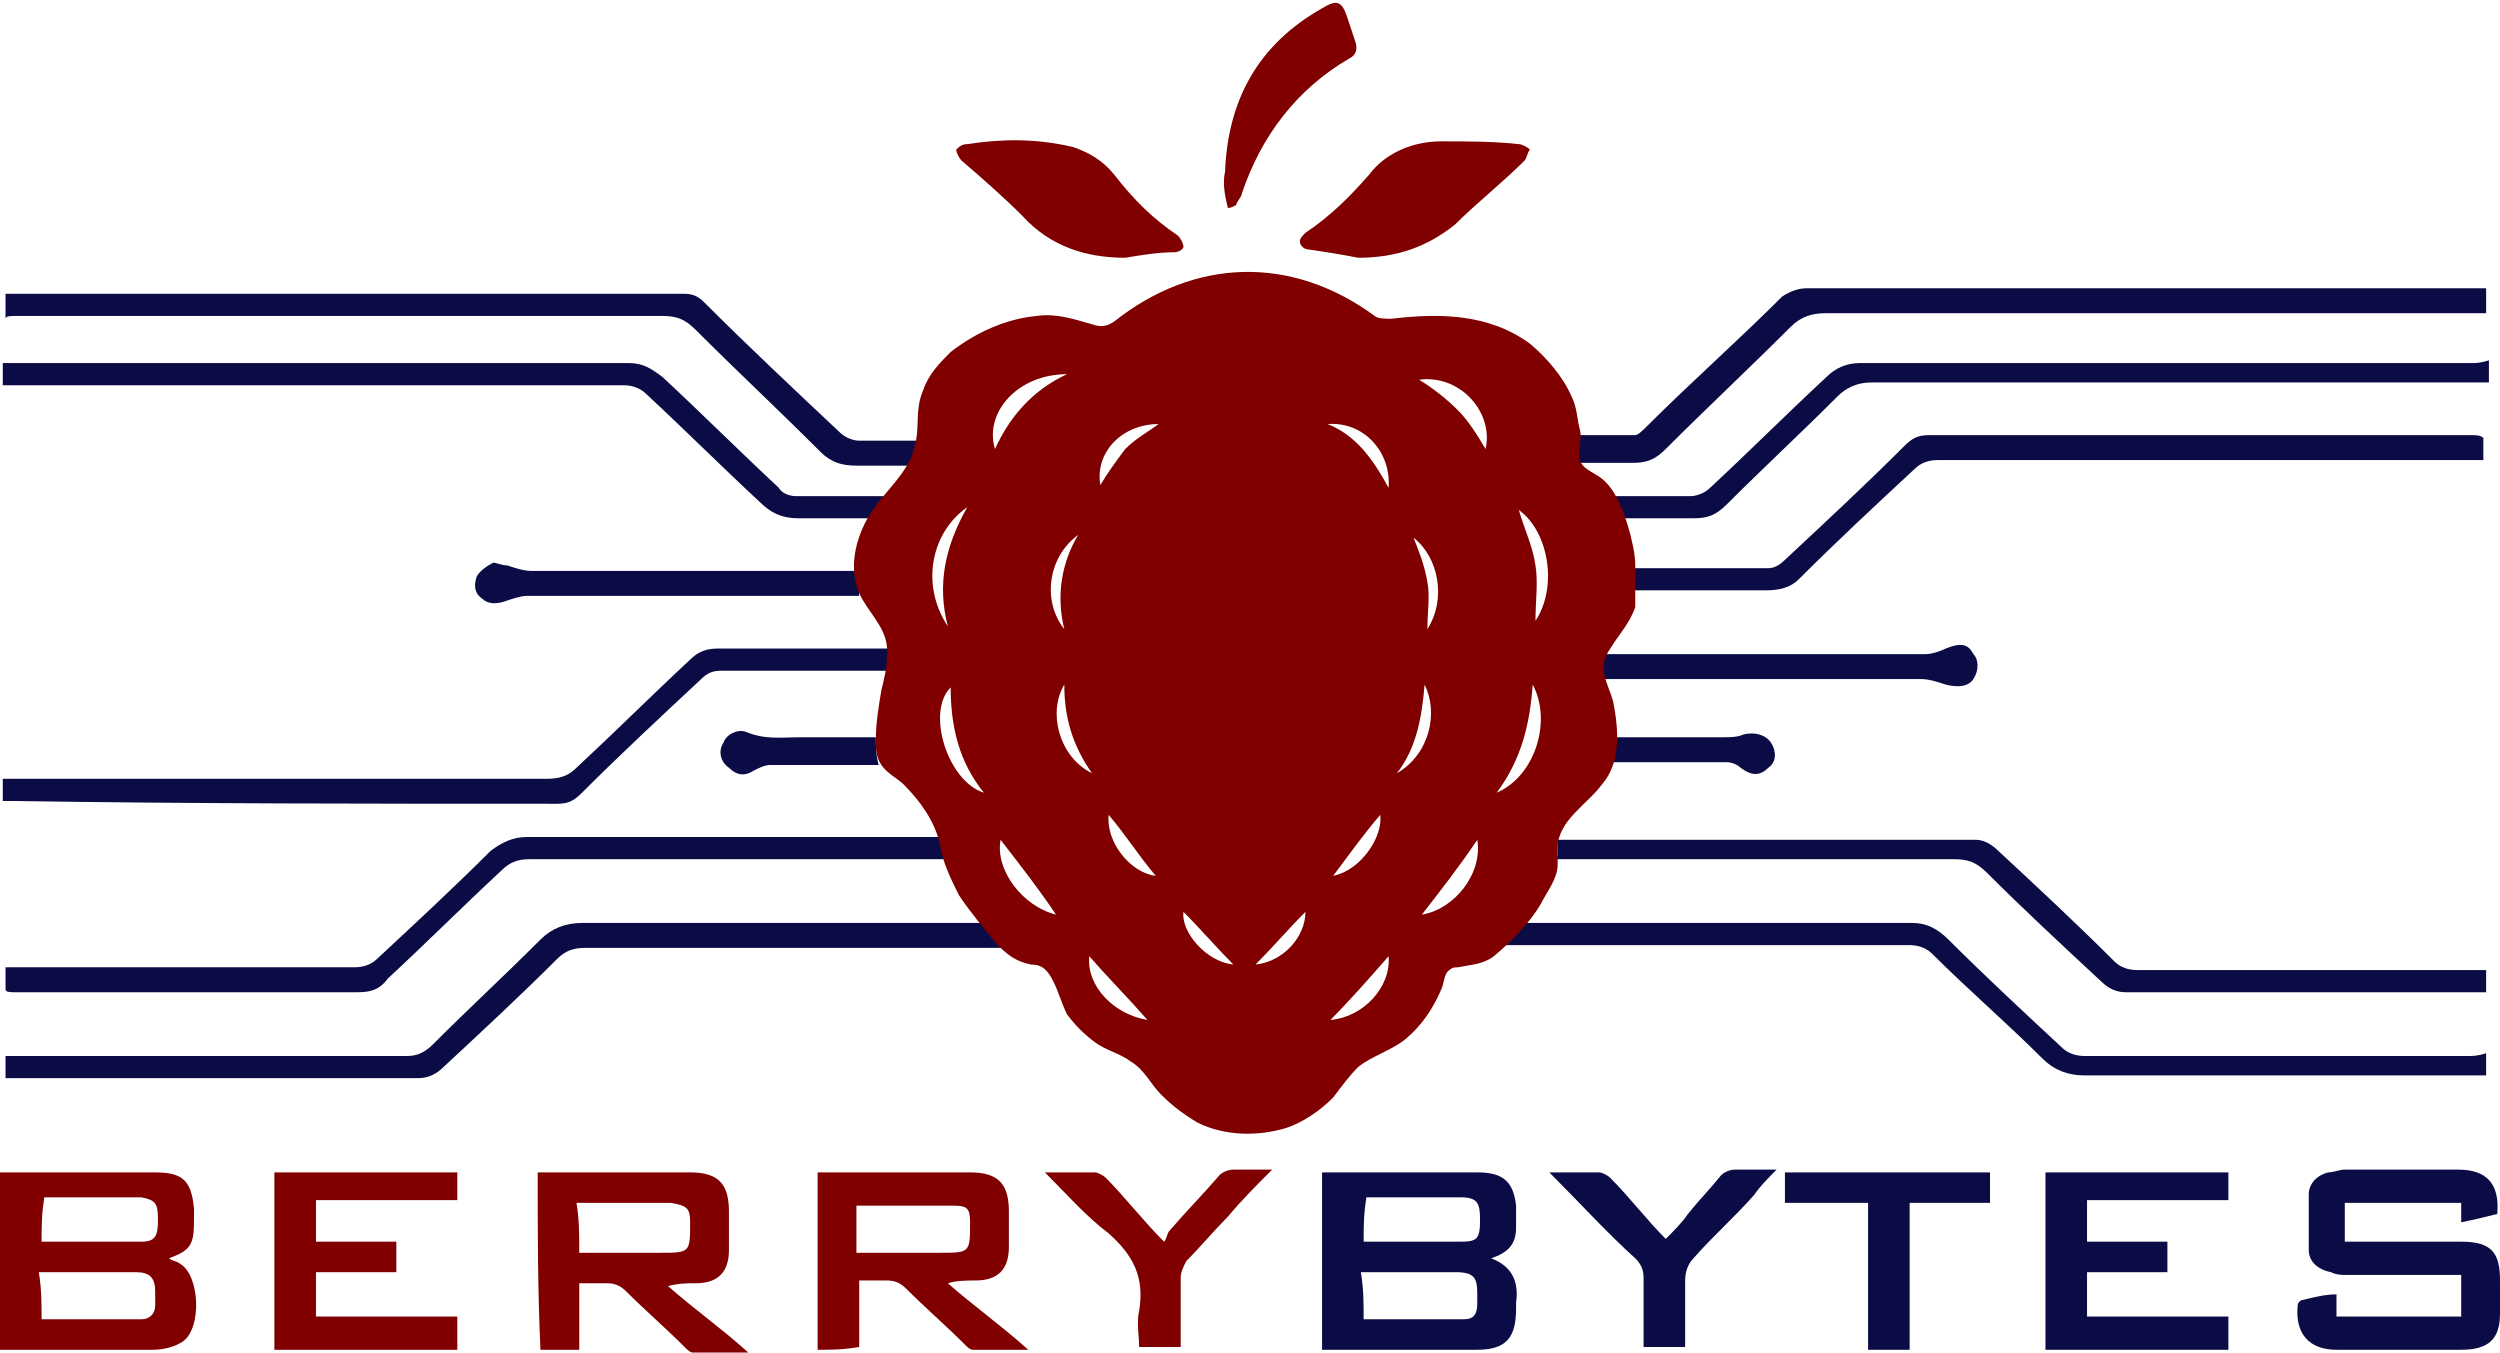 <?xml version="1.0" encoding="utf-8"?>
<!-- Generator: Adobe Illustrator 23.0.1, SVG Export Plug-In . SVG Version: 6.00 Build 0)  -->
<svg version="1.1" id="Layer_1" xmlns="http://www.w3.org/2000/svg" xmlns:xlink="http://www.w3.org/1999/xlink" x="0px" y="0px"
	 viewBox="9.9 0.6 90.2 48.8" style="enable-background:new 0 0 110 50;" xml:space="preserve">
<style type="text/css">
	.st0{fill:#0b0b45;}
	.st1{fill:#800000;}
</style>
<g>
	<path class="st0" d="M72.2,28.1c0.2,0,0.4,0.1,0.5,0.2c0.4,0.3,0.7,0.3,1,0c0.3-0.2,0.3-0.6,0.1-0.9c-0.2-0.3-0.6-0.4-1-0.3
		c-0.2,0.1-0.5,0.1-0.7,0.1c-1.4,0-2.8,0-4.1,0c0,0.3-0.1,0.6-0.2,0.9C69.2,28.1,70.7,28.1,72.2,28.1z"/>
	<path class="st0" d="M40.8,21.2c-3.9,0-7.8,0-11.7,0c-0.3,0-0.6-0.1-0.9-0.2c-0.2,0-0.4-0.1-0.5-0.1c-0.2,0.1-0.5,0.3-0.6,0.5
		c-0.1,0.3-0.1,0.6,0.2,0.8c0.2,0.2,0.5,0.2,0.8,0.1c0.3-0.1,0.6-0.2,0.8-0.2c4,0,8,0,12,0C40.9,21.8,40.8,21.5,40.8,21.2
		C40.8,21.2,40.8,21.2,40.8,21.2z"/>
	<path class="st0" d="M66.7,17.3c0.7,0,1.4,0,2.1,0c0.5,0,0.8-0.1,1.2-0.5c1.5-1.5,3-2.9,4.5-4.4c0.4-0.4,0.8-0.5,1.3-0.5
		c7.8,0,15.6,0,23.3,0c0.2,0,0.3,0,0.5,0c0-0.3,0-0.6,0-0.9c-0.3,0-0.6,0-0.9,0c-7.9,0-15.7,0-23.6,0c-0.3,0-0.6,0.1-0.9,0.3
		c-1.6,1.6-3.3,3.1-4.9,4.7c-0.1,0.1-0.3,0.3-0.4,0.3c-0.7,0-1.4,0-2.2,0C66.7,16.7,66.6,17,66.7,17.3z"/>
	<path class="st0" d="M41.5,27.2C41.5,27.2,41.5,27.2,41.5,27.2c-0.9,0-1.8,0-2.7,0c-0.7,0-1.3,0.1-2-0.2c-0.3-0.1-0.7,0.1-0.8,0.4
		c-0.2,0.3-0.1,0.7,0.2,0.9c0.3,0.3,0.6,0.3,0.9,0.1c0.2-0.1,0.4-0.2,0.6-0.2c1.3,0,2.6,0,3.9,0C41.5,27.8,41.5,27.5,41.5,27.2
		C41.5,27.2,41.5,27.2,41.5,27.2z"/>
	<path class="st0" d="M10.4,36.4c4.1,0,8.2,0,12.4,0c0.5,0,0.8-0.1,1.1-0.5c1.4-1.3,2.7-2.6,4.1-3.9c0.3-0.3,0.6-0.4,1-0.4
		c0.3,0,0.6,0,1,0c4.6,0,9.2,0,13.8,0c0.1,0,0.2,0,0.2,0c-0.1-0.2-0.1-0.5-0.2-0.7c0,0,0-0.1,0-0.1c-0.1,0-0.2,0-0.3,0
		c-3,0-6,0-8.9,0c-1.9,0-3.8,0-5.7,0c-0.5,0-0.9,0.2-1.3,0.5c-1.3,1.3-2.7,2.6-4.1,3.9c-0.2,0.2-0.5,0.3-0.8,0.3
		c-4.1,0-8.1,0-12.2,0c-0.1,0-0.3,0-0.4,0c0,0.3,0,0.5,0,0.8C10.1,36.4,10.3,36.4,10.4,36.4z"/>
	<path class="st0" d="M30,29.6c0.4,0,0.6-0.1,0.9-0.4c1.4-1.4,2.8-2.7,4.3-4.1c0.2-0.2,0.4-0.3,0.7-0.3c2,0,4,0,5.9,0
		c0.1,0,0.1,0,0.2,0c0-0.2,0.1-0.3,0.1-0.5c0-0.1,0-0.2,0-0.3c-0.1,0-0.2,0-0.2,0c-2,0-4.1,0-6.1,0c-0.4,0-0.7,0.1-1,0.4
		c-1.4,1.3-2.7,2.6-4.1,3.9c-0.3,0.3-0.6,0.4-1.1,0.4c-6.4,0-12.7,0-19.1,0c-0.2,0-0.3,0-0.5,0c0,0.3,0,0.6,0,0.8c0.1,0,0.2,0,0.4,0
		C16.8,29.6,23.4,29.6,30,29.6z"/>
	<path class="st0" d="M45.9,34.5c-0.2-0.2-0.4-0.4-0.5-0.6c0,0-0.1,0-0.1,0c-4.8,0-9.6,0-14.4,0c-0.6,0-1.1,0.2-1.5,0.6
		c-1.3,1.3-2.6,2.5-3.9,3.8c-0.3,0.3-0.6,0.4-0.9,0.4c-4.7,0-9.3,0-14,0c-0.2,0-0.3,0-0.5,0c0,0.3,0,0.6,0,0.8c0.3,0,0.6,0,0.8,0
		c2.8,0,5.7,0,8.5,0c1.9,0,3.7,0,5.6,0c0.4,0,0.7-0.2,0.9-0.4c1.4-1.3,2.8-2.6,4.1-3.9c0.3-0.3,0.6-0.4,1-0.4c5.1,0,10.2,0,15.3,0
		C46,34.7,46,34.6,45.9,34.5z"/>
	<path class="st0" d="M10.4,12c7.8,0,15.6,0,23.4,0c0.5,0,0.8,0.1,1.2,0.5c1.5,1.5,3,2.9,4.5,4.4c0.4,0.4,0.8,0.5,1.3,0.5
		c0.6,0,1.2,0,1.9,0c0.1,0,0.1,0,0.2,0c0.1-0.1,0.1-0.3,0.1-0.4c0-0.2,0.1-0.4,0.1-0.5c-0.1,0-0.1,0-0.2,0c-0.7,0-1.3,0-2,0
		c-0.2,0-0.5-0.1-0.7-0.3c-1.7-1.6-3.3-3.1-4.9-4.7c-0.2-0.2-0.4-0.3-0.7-0.3c-1.7,0-3.5,0-5.2,0c-4.7,0-9.4,0-14.1,0
		c-1.7,0-3.4,0-5.2,0c0,0.3,0,0.6,0,0.9C10.1,12,10.3,12,10.4,12z"/>
	<path class="st0" d="M99,38.7c-4.6,0-9.3,0-13.9,0c-0.3,0-0.6-0.1-0.8-0.3c-1.4-1.3-2.8-2.6-4.1-3.9c-0.4-0.4-0.8-0.6-1.3-0.6
		c-0.6,0-1.2,0-1.8,0c-4.2,0-8.4,0-12.6,0c-0.3,0.3-0.5,0.5-0.8,0.7c0,0-0.1,0.1-0.1,0.1c5.1,0,10.1,0,15.2,0c0.3,0,0.6,0.1,0.8,0.3
		c1.3,1.3,2.7,2.5,4,3.8c0.4,0.4,0.9,0.6,1.5,0.6c4.6,0,9.1,0,13.7,0c0.2,0,0.5,0,0.8,0c0-0.3,0-0.5,0-0.8
		C99.3,38.7,99.1,38.7,99,38.7z"/>
	<path class="st0" d="M99.1,13.7c-7.4,0-14.8,0-22.1,0c-0.5,0-0.9,0.2-1.2,0.5c-1.4,1.3-2.8,2.7-4.2,4c-0.2,0.2-0.5,0.3-0.7,0.3
		c-1,0-2,0-3,0c0.2,0.2,0.3,0.5,0.5,0.8c0.9,0,1.8,0,2.6,0c0.5,0,0.8-0.1,1.2-0.5c1.3-1.3,2.7-2.6,4-3.9c0.3-0.3,0.7-0.5,1.2-0.5
		c7.1,0,14.2,0,21.4,0c0.3,0,0.6,0,0.9,0c0-0.3,0-0.5,0-0.8C99.4,13.7,99.2,13.7,99.1,13.7z"/>
	<path class="st0" d="M99.1,16.3c-6.5,0-13.1,0-19.6,0c-0.4,0-0.6,0.1-0.9,0.4c-1.4,1.4-2.8,2.7-4.3,4.1c-0.2,0.2-0.4,0.3-0.6,0.3
		c-1.7,0-3.3,0-5,0c0,0,0,0.1,0,0.1c0,0.2,0,0.4,0,0.7c1.6,0,3.3,0,4.9,0c0.5,0,0.9-0.1,1.2-0.4c1.4-1.4,2.8-2.7,4.2-4
		c0.2-0.2,0.5-0.3,0.8-0.3c6.5,0,13,0,19.5,0c0.1,0,0.2,0,0.2,0c0-0.3,0-0.5,0-0.8C99.4,16.3,99.2,16.3,99.1,16.3z"/>
	<path class="st0" d="M10.4,14.5c7.3,0,14.6,0,22,0c0.3,0,0.6,0.1,0.8,0.3c1.4,1.3,2.7,2.6,4.1,3.9c0.4,0.4,0.8,0.6,1.4,0.6
		c0.9,0,1.9,0,2.8,0c0.2-0.3,0.4-0.6,0.6-0.8c-1.2,0-2.3,0-3.5,0c-0.2,0-0.5-0.1-0.6-0.3c-1.4-1.3-2.8-2.7-4.2-4
		c-0.4-0.3-0.7-0.5-1.2-0.5c-7.4,0-14.8,0-22.2,0c-0.1,0-0.3,0-0.4,0c0,0.3,0,0.6,0,0.8C10.1,14.5,10.2,14.5,10.4,14.5z"/>
	<path class="st0" d="M65.9,31.6c1.6,0,3.2,0,4.8,0c3.2,0,6.5,0,9.7,0c0.5,0,0.8,0.1,1.2,0.5c1.3,1.3,2.7,2.6,4.1,3.9
		c0.3,0.3,0.6,0.4,0.9,0.4c4.2,0,8.4,0,12.6,0c0.1,0,0.3,0,0.4,0c0-0.3,0-0.5,0-0.8c-0.2,0-0.3,0-0.4,0c-4.1,0-8.1,0-12.2,0
		c-0.3,0-0.6-0.1-0.8-0.3c-1.4-1.4-2.8-2.7-4.2-4c-0.2-0.2-0.5-0.4-0.8-0.4c-1.9,0-3.8,0-5.7,0c-3.1,0-6.3,0-9.4,0c0,0,0,0,0,0
		c0,0.2,0,0.4,0,0.6C65.9,31.5,65.9,31.5,65.9,31.6z"/>
	<path class="st0" d="M80.1,24c-0.2,0.1-0.5,0.2-0.7,0.2c-4,0-7.9,0-11.9,0c-0.1,0.3,0.1,0.6,0.2,0.9c0,0,0,0,0,0
		c3.8,0,7.6,0,11.5,0c0.3,0,0.6,0.1,0.9,0.2c0.4,0.1,0.8,0.1,1-0.2c0.2-0.3,0.2-0.7,0-0.9C80.9,23.8,80.6,23.8,80.1,24z"/>
	<path class="st1" d="M68.9,21c0-0.4-0.1-0.8-0.2-1.2c-0.2-0.7-0.5-1.6-1.1-2c-0.3-0.2-0.6-0.3-0.7-0.6c-0.1-0.3,0.1-0.8,0-1.1
		c-0.1-0.4-0.1-0.8-0.3-1.2c-0.3-0.7-0.9-1.4-1.5-1.9c-1.5-1.1-3.3-1.1-5-0.9c-0.2,0-0.5,0-0.6-0.1c-3-2.2-6.5-2.1-9.4,0.2
		c-0.3,0.2-0.5,0.2-0.8,0.1c-0.7-0.2-1.3-0.4-2-0.3c-1.1,0.1-2.2,0.6-3.1,1.3c-0.4,0.4-0.8,0.8-1,1.4c-0.3,0.7-0.1,1.3-0.3,2
		c-0.2,1-1.2,1.7-1.7,2.6c-0.5,0.9-0.7,2-0.2,2.9c0.4,0.7,1,1.2,0.9,2.1c0,0.4-0.1,0.8-0.2,1.2c-0.1,0.6-0.2,1.2-0.2,1.8
		c0,0.3,0,0.6,0.2,0.9c0.2,0.3,0.6,0.5,0.8,0.7c0.6,0.6,1.1,1.3,1.3,2.1c0.1,0.7,0.4,1.3,0.7,1.9c0.4,0.6,0.9,1.2,1.4,1.8
		c0.4,0.4,0.7,0.6,1.2,0.7c0.4,0,0.6,0.2,0.8,0.6c0.2,0.4,0.3,0.8,0.5,1.2c0.3,0.4,0.6,0.7,1,1c0.4,0.3,0.9,0.4,1.3,0.7
		c0.5,0.3,0.7,0.8,1.1,1.2c0.4,0.4,0.8,0.7,1.3,1c1,0.5,2.2,0.5,3.2,0.2c0.6-0.2,1.2-0.6,1.7-1.1c0.3-0.4,0.6-0.8,0.9-1.1
		c0.5-0.4,1.2-0.6,1.7-1c0.6-0.5,1-1.1,1.3-1.8c0.1-0.2,0.1-0.6,0.3-0.7c0.1-0.1,0.2-0.1,0.3-0.1c0.5-0.1,0.9-0.1,1.3-0.4
		c0.6-0.5,1.3-1.2,1.7-1.9c0.2-0.4,0.6-0.9,0.6-1.4c0-0.2,0-0.4,0-0.6c0-1,1.1-1.6,1.6-2.3c0.7-0.8,0.6-2,0.4-3
		c-0.2-0.7-0.6-1.2-0.1-1.9c0.3-0.5,0.7-0.9,0.9-1.5C68.9,21.7,68.9,21.4,68.9,21z M44.8,18.9c-0.8,1.4-1.1,2.8-0.7,4.3
		C43.1,21.7,43.5,19.8,44.8,18.9z M44.2,25.4c0,1.4,0.3,2.7,1.2,3.8C44.1,28.8,43.3,26.3,44.2,25.4z M48.8,19.9
		c-0.6,1-0.8,2.2-0.5,3.4C47.5,22.3,47.7,20.7,48.8,19.9z M45.8,16.8c-0.4-1.3,0.8-2.7,2.6-2.7C47.1,14.7,46.3,15.7,45.8,16.8z
		 M46,30.9c0.7,0.9,1.4,1.8,2,2.7C46.8,33.3,45.8,32,46,30.9z M48.3,25.3c0,1.2,0.3,2.2,1,3.2C48.1,27.9,47.7,26.3,48.3,25.3z
		 M49.2,35.1c0.7,0.8,1.4,1.5,2.1,2.3C50.1,37.2,49.1,36.2,49.2,35.1z M49.9,30c0.6,0.7,1.1,1.5,1.7,2.2C50.7,32.1,49.8,31,49.9,30z
		 M50.5,16.8c-0.3,0.4-0.6,0.8-0.9,1.3c-0.2-1.2,0.8-2.2,2.1-2.2C51.3,16.2,50.9,16.4,50.5,16.8z M52.6,33.5
		c0.6,0.6,1.2,1.3,1.8,1.9C53.4,35.3,52.5,34.2,52.6,33.5z M61.4,23.3c0-0.6,0.1-1.2,0-1.7c-0.1-0.6-0.3-1.1-0.5-1.6
		C61.8,20.7,62.1,22.2,61.4,23.3z M55.2,35.4c0.6-0.6,1.2-1.3,1.8-1.9C57,34.4,56.2,35.3,55.2,35.4z M57.8,15.9
		c1.3-0.1,2.3,1,2.2,2.3C59.4,17.1,58.8,16.3,57.8,15.9z M58,32.2c0.6-0.8,1.1-1.5,1.7-2.2C59.8,30.8,59,32,58,32.2z M57.9,37.4
		c0.7-0.7,1.4-1.5,2.1-2.3C60.1,36.2,59.1,37.3,57.9,37.4z M60.3,28.5c0.7-0.9,0.9-2,1-3.2C61.8,26.3,61.5,27.8,60.3,28.5z
		 M61.2,33.6c0.7-0.9,1.4-1.8,2-2.7C63.4,32.1,62.4,33.4,61.2,33.6z M63.5,16.8c-0.3-0.5-0.6-1-1-1.4c-0.4-0.4-0.9-0.8-1.4-1.1
		C62.6,14.1,63.8,15.5,63.5,16.8z M63.9,29.2c0.9-1.2,1.2-2.5,1.3-3.9C65.9,26.6,65.3,28.6,63.9,29.2z M65.3,23c0-0.7,0.1-1.4,0-2
		c-0.1-0.7-0.4-1.3-0.6-2C65.8,19.8,66.1,21.8,65.3,23z"/>
	<path class="st0" d="M57.6,49.3c0-2.2,0-4.3,0-6.4c0.1,0,0.2,0,0.4,0c1.7,0,3.5,0,5.2,0c0.9,0,1.3,0.3,1.4,1.2c0,0.3,0,0.5,0,0.8
		c0,0.6-0.3,0.9-0.9,1.1c0.8,0.3,1,0.9,0.9,1.6c0,0.1,0,0.2,0,0.2c0,1-0.3,1.5-1.4,1.5C61.4,49.3,59.5,49.3,57.6,49.3z M59.1,48.2
		c1.2,0,2.4,0,3.6,0c0.4,0,0.5-0.2,0.5-0.6c0-0.1,0-0.2,0-0.3c0-0.6-0.1-0.8-0.8-0.8c-0.9,0-1.8,0-2.8,0c-0.2,0-0.4,0-0.6,0
		C59.1,47.1,59.1,47.6,59.1,48.2z M59.1,45.4c1.2,0,2.3,0,3.5,0c0.6,0,0.7-0.1,0.7-0.8c0-0.6-0.1-0.8-0.7-0.8c-1.1,0-2.2,0-3.3,0
		c0,0-0.1,0-0.1,0C59.1,44.4,59.1,44.9,59.1,45.4z"/>
	<path class="st1" d="M9.9,49.3c0-2.1,0-4.2,0-6.4c0.1,0,0.3,0,0.4,0c1.7,0,3.4,0,5.2,0c1,0,1.3,0.3,1.4,1.3c0,0.1,0,0.3,0,0.4
		c0,0.9-0.1,1.1-0.9,1.4c0.1,0.1,0.3,0.1,0.4,0.2c0.7,0.4,0.8,2.3,0.1,2.8c-0.3,0.2-0.7,0.3-1.1,0.3c-1.8,0-3.6,0-5.4,0
		C10,49.3,10,49.3,9.9,49.3z M11.4,48.2c1.2,0,2.4,0,3.6,0c0.3,0,0.5-0.2,0.5-0.5c0-0.2,0-0.3,0-0.5c0-0.5-0.2-0.7-0.7-0.7
		c-1.1,0-2.2,0-3.3,0c-0.1,0-0.1,0-0.2,0C11.4,47.1,11.4,47.6,11.4,48.2z M11.4,45.4c1.2,0,2.4,0,3.6,0c0.5,0,0.6-0.2,0.6-0.8
		c0-0.6-0.1-0.7-0.6-0.8c-1.1,0-2.1,0-3.2,0c-0.1,0-0.2,0-0.3,0C11.4,44.4,11.4,44.9,11.4,45.4z"/>
	<path class="st0" d="M94.2,47.3c0,0.3,0,0.5,0,0.8c1.5,0,3,0,4.5,0c0-0.5,0-1,0-1.5c-0.1,0-0.3,0-0.4,0c-1.2,0-2.5,0-3.7,0
		c-0.2,0-0.4,0-0.6-0.1c-0.5-0.1-0.8-0.4-0.8-0.8c0-0.7,0-1.3,0-2c0-0.4,0.3-0.7,0.7-0.8c0.2,0,0.4-0.1,0.6-0.1c1.4,0,2.7,0,4.1,0
		c1,0,1.5,0.5,1.4,1.6c-0.4,0.1-0.8,0.2-1.3,0.3c0-0.3,0-0.5,0-0.7c-1.4,0-2.8,0-4.2,0c0,0.4,0,0.9,0,1.4c0.2,0,0.3,0,0.5,0
		c1.2,0,2.5,0,3.7,0c1.1,0,1.4,0.4,1.4,1.4c0,0.4,0,0.8,0,1.2c0,0.9-0.4,1.3-1.4,1.3c-0.9,0-1.8,0-2.7,0c-0.6,0-1.2,0-1.8,0
		c-1,0-1.5-0.6-1.4-1.6c0-0.1,0.1-0.2,0.2-0.2C93.4,47.4,93.8,47.3,94.2,47.3z"/>
	<path class="st1" d="M29.3,42.9c0.4,0,0.7,0,1.1,0c1.5,0,3,0,4.4,0c1,0,1.4,0.4,1.4,1.4c0,0.5,0,0.9,0,1.4c0,0.8-0.4,1.2-1.2,1.2
		c-0.3,0-0.6,0-1,0.1c0.9,0.8,1.9,1.5,2.9,2.4c-0.7,0-1.4,0-2,0c-0.1,0-0.2-0.1-0.3-0.2c-0.7-0.7-1.4-1.3-2.1-2
		c-0.2-0.2-0.4-0.3-0.7-0.3c-0.3,0-0.7,0-1,0c0,0.8,0,1.6,0,2.4c-0.5,0-0.9,0-1.4,0C29.3,47.2,29.3,45,29.3,42.9z M30.8,45.8
		c0.2,0,0.3,0,0.4,0c0.8,0,1.7,0,2.5,0c1.1,0,1.1,0,1.1-1.1c0-0.5-0.1-0.6-0.7-0.7c-0.9,0-1.9,0-2.8,0c-0.2,0-0.4,0-0.6,0
		C30.8,44.6,30.8,45.1,30.8,45.8z"/>
	<path class="st1" d="M39.4,49.3c0-2.1,0-4.2,0-6.4c0.1,0,0.3,0,0.4,0c1.7,0,3.4,0,5.1,0c1,0,1.4,0.4,1.4,1.4c0,0.4,0,0.9,0,1.3
		c0,0.8-0.4,1.2-1.2,1.2c-0.3,0-0.7,0-1,0.1c0.9,0.8,1.9,1.5,2.9,2.4c-0.7,0-1.4,0-2,0c-0.1,0-0.2-0.1-0.3-0.2
		c-0.7-0.7-1.4-1.3-2.1-2c-0.2-0.2-0.4-0.3-0.7-0.3c-0.3,0-0.7,0-1,0c0,0.8,0,1.6,0,2.4C40.3,49.3,39.9,49.3,39.4,49.3z M40.8,45.8
		c1,0,2,0,3,0c1.1,0,1.1,0,1.1-1.1c0-0.5-0.1-0.6-0.6-0.6c-1.1,0-2.2,0-3.3,0c0,0-0.1,0-0.2,0C40.8,44.6,40.8,45.1,40.8,45.8z"/>
	<path class="st0" d="M90.3,42.9c0,0.4,0,0.7,0,1c-1.7,0-3.4,0-5.1,0c0,0.5,0,1,0,1.5c1,0,1.9,0,2.9,0c0,0.4,0,0.7,0,1.1
		c-1,0-1.9,0-2.9,0c0,0.5,0,1,0,1.6c1.7,0,3.4,0,5.1,0c0,0.4,0,0.8,0,1.2c-2.2,0-4.4,0-6.6,0c0-2.1,0-4.3,0-6.4
		C85.9,42.9,88,42.9,90.3,42.9z"/>
	<path class="st1" d="M19.8,42.9c2.2,0,4.4,0,6.6,0c0,0.3,0,0.6,0,1c-1.7,0-3.4,0-5.1,0c0,0.5,0,1,0,1.5c1,0,1.9,0,2.9,0
		c0,0.4,0,0.7,0,1.1c-1,0-1.9,0-2.9,0c0,0.6,0,1.1,0,1.6c1.7,0,3.4,0,5.1,0c0,0.4,0,0.8,0,1.2c-2.2,0-4.4,0-6.6,0
		C19.8,47.2,19.8,45,19.8,42.9z"/>
	<path class="st1" d="M58.9,9.9c-0.5-0.1-1.1-0.2-1.8-0.3c-0.1,0-0.3-0.1-0.3-0.3c0-0.1,0.1-0.2,0.2-0.3c0.9-0.6,1.6-1.3,2.3-2.1
		c0.6-0.8,1.6-1.2,2.6-1.2c0.9,0,1.9,0,2.8,0.1c0.1,0,0.3,0.1,0.4,0.2c-0.1,0.1-0.1,0.3-0.2,0.4c-0.8,0.8-1.7,1.5-2.5,2.3
		C61.4,9.5,60.3,9.9,58.9,9.9z"/>
	<path class="st1" d="M50.5,9.9c-1.4,0-2.7-0.4-3.7-1.5c-0.7-0.7-1.5-1.4-2.2-2c-0.1-0.1-0.2-0.3-0.2-0.4c0.1-0.1,0.2-0.2,0.4-0.2
		c1.3-0.2,2.5-0.2,3.8,0.1c0.6,0.2,1.1,0.5,1.5,1c0.7,0.9,1.4,1.6,2.3,2.2c0.1,0.1,0.2,0.3,0.2,0.4c0,0.1-0.2,0.2-0.3,0.2
		C51.7,9.7,51.1,9.8,50.5,9.9z"/>
	<path class="st0" d="M65.8,42.9c0.7,0,1.3,0,1.8,0c0.1,0,0.3,0.1,0.4,0.2c0.7,0.7,1.3,1.5,2,2.2c0.3-0.3,0.6-0.6,0.8-0.9
		c0.4-0.5,0.8-0.9,1.2-1.4c0.1-0.1,0.3-0.2,0.5-0.2c0.5,0,0.9,0,1.5,0c-0.3,0.3-0.6,0.6-0.8,0.9c-0.7,0.8-1.5,1.5-2.2,2.3
		c-0.2,0.2-0.3,0.5-0.3,0.8c0,0.8,0,1.6,0,2.4c-0.5,0-1,0-1.5,0c0-0.8,0-1.7,0-2.5c0-0.3-0.1-0.5-0.3-0.7
		C67.9,45.1,66.9,44,65.8,42.9z"/>
	<path class="st1" d="M47.6,42.9c0.7,0,1.3,0,1.8,0c0.1,0,0.3,0.1,0.4,0.2c0.7,0.7,1.3,1.5,2.1,2.3c0.1-0.1,0.1-0.3,0.2-0.4
		c0.6-0.7,1.2-1.3,1.8-2c0.1-0.1,0.3-0.2,0.5-0.2c0.4,0,0.9,0,1.4,0c-0.6,0.6-1.1,1.1-1.6,1.7c-0.5,0.5-1,1.1-1.5,1.6
		c-0.1,0.2-0.2,0.4-0.2,0.6c0,0.8,0,1.7,0,2.5c-0.5,0-1,0-1.5,0c0-0.4-0.1-0.9,0-1.3c0.2-1.2-0.2-2-1.1-2.8
		C49.1,44.5,48.4,43.7,47.6,42.9z"/>
	<path class="st0" d="M81.7,42.9c0,0.4,0,0.7,0,1.1c-1,0-1.9,0-2.9,0c0,1.8,0,3.5,0,5.3c-0.5,0-1,0-1.5,0c0-1.7,0-3.5,0-5.3
		c-1,0-2,0-3,0c0-0.4,0-0.7,0-1.1C76.8,42.9,79.2,42.9,81.7,42.9z"/>
	<path class="st1" d="M54.2,8.1c-0.1-0.4-0.2-0.9-0.1-1.3c0.1-2.6,1.2-4.6,3.5-5.9c0.5-0.3,0.7-0.3,0.9,0.3c0.1,0.3,0.2,0.6,0.3,0.9
		c0.1,0.3,0,0.5-0.2,0.6c-1.9,1.1-3.2,2.8-3.9,4.9c0,0.1-0.2,0.3-0.2,0.4C54.3,8.1,54.3,8.1,54.2,8.1z"/>
</g>
</svg>
